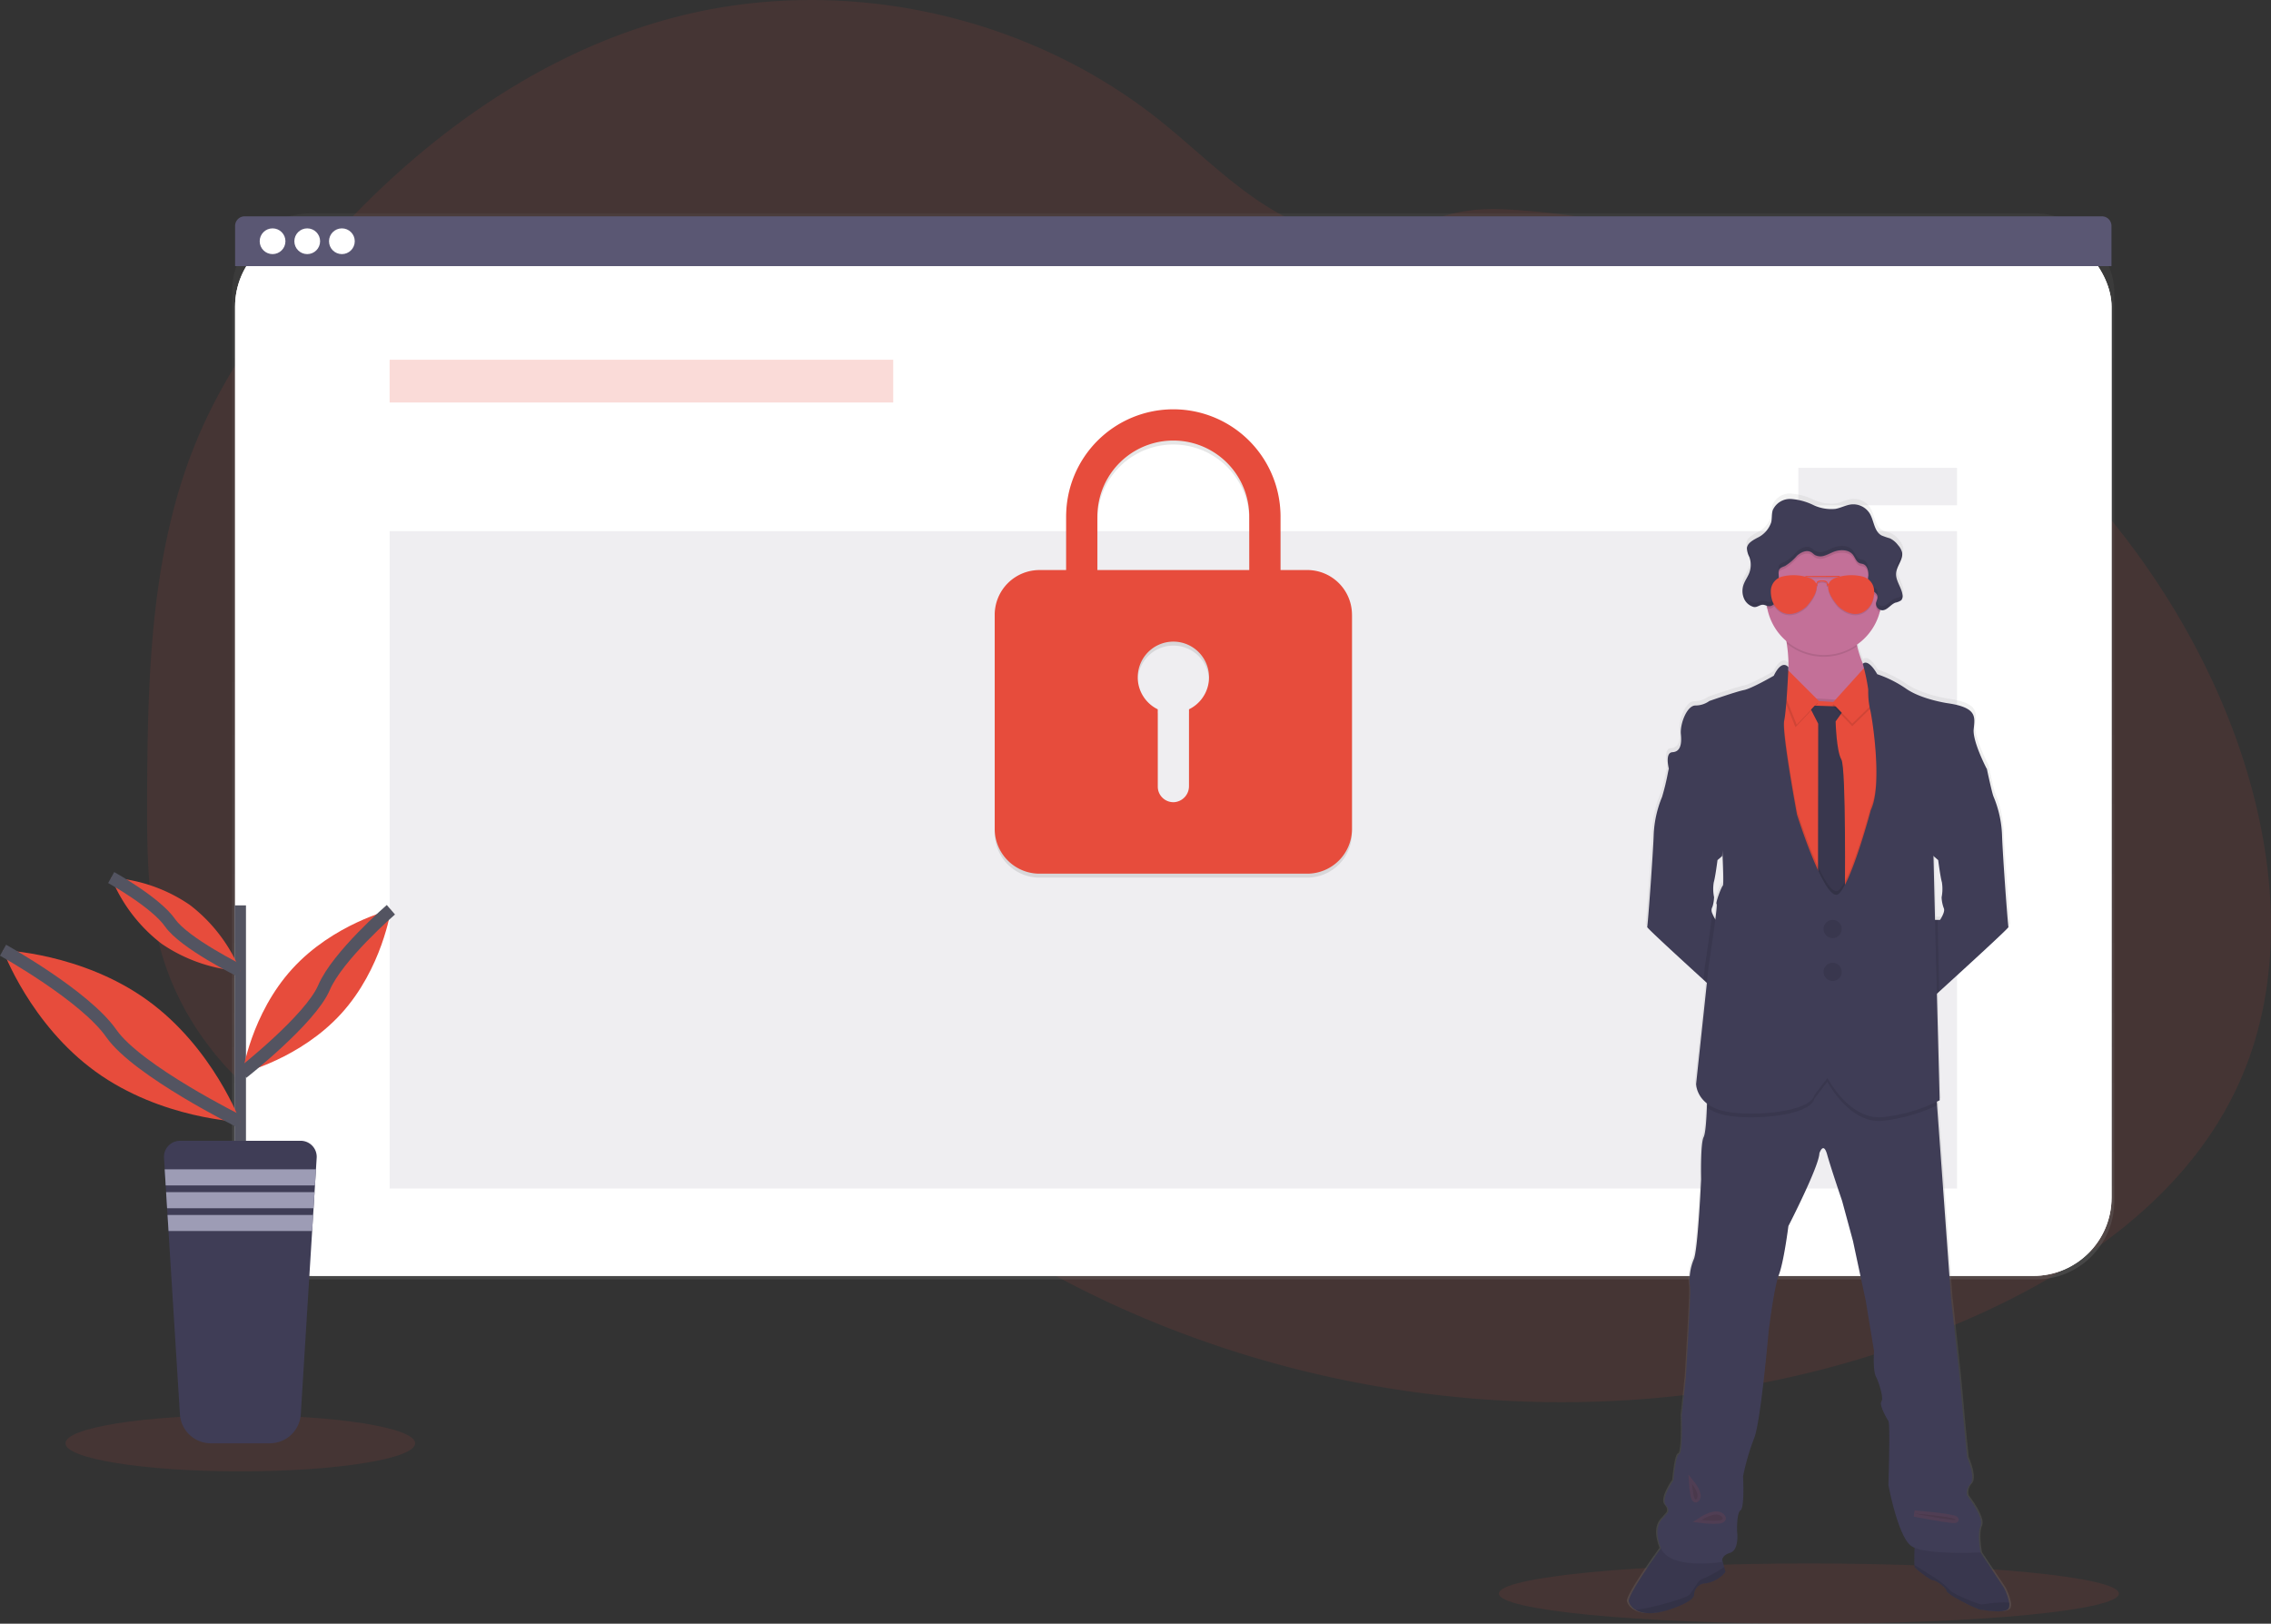 <svg xmlns="http://www.w3.org/2000/svg" xmlns:xlink="http://www.w3.org/1999/xlink" width="477.125" height="341.174" viewBox="0 0 477.125 341.174"><rect x="0" y="0" width="477.125" height="341.174" fill="#333333" stroke="none"/><defs><linearGradient id="a" x1="0.5" y1="1" x2="0.5" gradientUnits="objectBoundingBox"><stop offset="0" stop-color="gray" stop-opacity="0.251"/><stop offset="0.54" stop-color="gray" stop-opacity="0.122"/><stop offset="1" stop-color="gray" stop-opacity="0.102"/></linearGradient><linearGradient id="b" x1="0.5" y1="1" x2="0.5" xlink:href="#a"/></defs><g transform="translate(0.619)"><path d="M570.642,282.114c-11.056,22.807-33.505,38.058-56.77,48.115-31.321,13.544-65.812,18.916-99.83,16.645q-8.942-.6-17.83-1.9a224.884,224.884,0,0,1-59.616-17.36q-8.214-3.7-16.1-8.077a205.91,205.91,0,0,1-25.158-16.453q-3.008-2.3-5.934-4.71c-1.352-1.115-2.692-2.255-4.053-3.362a51.144,51.144,0,0,0-9.121-6.213,32.58,32.58,0,0,0-3.054-1.348c-10.436-3.97-22.47-2.472-33.335.624-8.264,2.355-16.32,5.58-24.576,7.881a81.561,81.561,0,0,1-11.2,2.38,59.592,59.592,0,0,1-25.158-2.21l-.695-.216q-1.748-.549-3.466-1.2l-.695-.266q-1.664-.641-3.258-1.377l-.695-.316q-1.664-.774-3.258-1.635c-.383-.2-.762-.416-1.136-.62A68.108,68.108,0,0,1,149.416,277.8c-.137-.137-.266-.279-.416-.416-.662-.716-1.311-1.444-1.939-2.189-.233-.275-.466-.549-.695-.832q-1.119-1.365-2.16-2.792c-.1-.137-.2-.279-.3-.416a60.162,60.162,0,0,1-7.016-12.687c-.058-.137-.112-.279-.162-.416q-.832-2.143-1.519-4.357c-.187-.616-.366-1.248-.524-1.864-.054-.183-.1-.37-.15-.553-2.3-9.042-2.559-18.442-2.559-27.788v-3.266c.067-15.117.3-30.493,2.53-45.4a1.893,1.893,0,0,1,.046-.308,141.8,141.8,0,0,1,3.042-14.905,109.956,109.956,0,0,1,5.122-15.1c5.131-12.067,12.592-23.048,20.876-33.227,20.868-25.612,48.236-47.112,80.268-55.16,34.517-8.668,72.878-.362,100.72,21.8,8.489,6.758,16.116,14.759,25.649,19.94,8.322,4.511,18.063,6.379,26.977,2.83,7.365-2.934,12.159-4.39,20.431-3.945a171.254,171.254,0,0,1,50.083,10.49c.649.237,1.3.483,1.943.728,41.907,16.033,77.93,47.886,96.655,88.819q.745,1.623,1.444,3.271C578.923,226.134,582.959,256.7,570.642,282.114Z" transform="translate(-101.688 -52.746)" fill="#e74c3c" opacity="0.1"/><ellipse cx="36.734" cy="5.9" rx="36.734" ry="5.9" transform="translate(13.141 297.365)" fill="#e74c3c" opacity="0.1"/><ellipse cx="65.134" cy="6.325" rx="65.134" ry="6.325" transform="translate(314.286 328.524)" fill="#e74c3c" opacity="0.1"/><rect width="395.444" height="224.006" rx="16.452" transform="translate(48.144 44.835)" fill="url(#a)"/><rect width="394.233" height="220.111" rx="16.452" transform="translate(48.773 47.985)" fill="#fff"/><rect width="394.233" height="220.111" rx="16.452" transform="translate(48.773 47.985)" fill="#fff"/><rect width="394.233" height="220.111" rx="16.452" transform="translate(48.773 47.985)" fill="#fff" opacity="0.04"/><path d="M582.729,196.648H192.5a2,2,0,0,0-2,2v8.46H584.713v-8.46A2,2,0,0,0,582.729,196.648Z" transform="translate(-141.724 -151.189)" fill="#5a5773"/><g transform="translate(53.941 47.985)"><circle cx="2.705" cy="2.705" r="2.705" fill="#fff"/><circle cx="2.705" cy="2.705" r="2.705" transform="translate(7.282)" fill="#fff"/><circle cx="2.705" cy="2.705" r="2.705" transform="translate(14.564)" fill="#fff"/></g><rect width="105.797" height="8.98" transform="translate(81.242 75.594)" fill="#e74c3c" opacity="0.2"/><rect width="329.295" height="138.133" transform="translate(81.242 111.6)" fill="#5a5773" opacity="0.1"/><path d="M761.374,361.4h-5.638V350.45a22.519,22.519,0,1,0-45.036-.3V361.4h-5.626a9.412,9.412,0,0,0-9.383,9.383v45.032a9.412,9.412,0,0,0,9.383,9.383h56.3a9.408,9.408,0,0,0,9.379-9.383V370.785a9.408,9.408,0,0,0-9.379-9.383Zm-24.863,29.273V406.8a3.366,3.366,0,0,1-3.121,3.379,3.292,3.292,0,0,1-3.445-3.287V390.667a7.49,7.49,0,1,1,6.566,0ZM749.178,361.4H717.266V350.146a15.95,15.95,0,1,1,31.9,0Z" transform="translate(-487.327 -240.793)" opacity="0.1"/><path d="M761.374,358.767h-5.638V347.815a22.519,22.519,0,1,0-45.036-.3v11.256h-5.626a9.412,9.412,0,0,0-9.383,9.383v45.032a9.412,9.412,0,0,0,9.383,9.383h56.3a9.408,9.408,0,0,0,9.379-9.383V368.151A9.408,9.408,0,0,0,761.374,358.767Zm-24.863,29.273v16.129a3.366,3.366,0,0,1-3.121,3.379,3.291,3.291,0,0,1-3.445-3.287V388.033a7.49,7.49,0,1,1,6.566,0Zm12.666-29.273H717.266V347.511a15.95,15.95,0,0,1,31.9,0Z" transform="translate(-487.327 -238.991)" fill="#e74c3c"/><rect width="33.331" height="7.869" transform="translate(377.206 98.305)" fill="#5a5773" opacity="0.1"/><path d="M1196.827,614.09a11.833,11.833,0,0,0-1.115-3.167l-4.993-7.457h.029s-.786-3.745,0-5.584-2.8-6.362-2.8-6.362a2.684,2.684,0,0,1,.7-2.534c1.14-1.4-.7-5.493-.7-5.493s-.874-8.551-.961-9.858-.791-8.547-.791-8.547l-1.665-15.35-2.963-40.683-.054-.761c.366-.179.562-.291.562-.291l-.591-22.495.512-.462c4.469-4.045,14.776-13.407,14.672-13.611s-1.249-15.633-1.382-19.495a23.232,23.232,0,0,0-1.773-7.981c-.258-.512-1-3.886-1.311-5.314-.083-.391-.137-.637-.137-.637s-3.021-5.759-2.759-8.376.786-4.577-5.655-5.493c0,0-5.409-.807-8.63-3.008a24.548,24.548,0,0,0-6.183-3.1s-1.806-3.329-3.062-2.2a17.463,17.463,0,0,1-1.186-3.708l-.038-.233a12.264,12.264,0,0,0,4.844-6.932c.042-.158.075-.32.112-.479a1.354,1.354,0,0,0,.387.071c1.094,0,1.768-1.219,2.792-1.606.416-.162.928-.187,1.249-.516a1.22,1.22,0,0,0,.275-.92,1.942,1.942,0,0,0,0-.341q0-.06,0-.121v.042c-.279-1.515-1.452-2.859-1.323-4.4.125-1.448,1.4-2.721,1.294-4.132a2.239,2.239,0,0,0-.029-.333v.05a3.559,3.559,0,0,0-.832-1.473,4.726,4.726,0,0,0-1.714-1.44c-.578-.254-1.248-.312-1.789-.616-1.59-.865-1.585-3.121-2.53-4.66a4.124,4.124,0,0,0-3.857-1.91c-1.182.117-2.251.745-3.42.949a8.944,8.944,0,0,1-4.74-.832,13.046,13.046,0,0,0-4.677-1.248,3.972,3.972,0,0,0-3.878,2.368c-.262.832-.133,1.727-.333,2.572a5.6,5.6,0,0,1-3.017,3.3c-.832.462-1.823.99-2.08,1.864v-.067a1.277,1.277,0,0,0-.042.491,5.247,5.247,0,0,0,.528,1.739,4.8,4.8,0,0,1-.025,3.354c-.308.791-.832,1.486-1.132,2.272a4.462,4.462,0,0,0-.275,1.14v-.067a4.508,4.508,0,0,0,0,.533,3.746,3.746,0,0,0,.416,1.748,3.137,3.137,0,0,0,1.868,1.569c.832.191,1.353-.624,2.23-.416a3.515,3.515,0,0,1,.462.146c.029.187.058.374.091.558a12.23,12.23,0,0,0,4.219,7.145,2.691,2.691,0,0,0,.046.3h0a27.986,27.986,0,0,1,.345,5.018s-1.311-1.918-3.108,1.785c0,0-4.69,2.7-6.308,3.013s-7.365,2.309-7.365,2.309a5.067,5.067,0,0,1-2.979.961c-1.793,0-3.283,3.924-3.067,6.059s-.129,3.708-1.8,3.795-.757,3.47-.745,3.529l-.154.728c-.324,1.49-1.032,4.685-1.281,5.185a23.287,23.287,0,0,0-1.777,7.981c-.129,3.862-1.248,19.233-1.377,19.495-.088.171,6.974,6.625,11.938,11.135l.72.649-2.284,21.338a5.7,5.7,0,0,0,2.347,4.161c0,.25,0,.5-.025.766-.1,2.5-.3,5.518-.7,6.308-.7,1.4-.524,8.9-.524,8.9s-.7,15.263-1.577,16.923a11.546,11.546,0,0,0-.791,5.826c.262.682-.878,19.012-.878,19.012l-.874,8.2s.262,7.848-.528,8.023-1.228,5.584-1.228,5.584-2.8,3.836-1.577,5.231-.179,2.01-.308,2.355-2.672,1.664-.832,6.541a1.356,1.356,0,0,0,.058.141c-1.723,2.393-7.182,10.112-6.849,11.285a3.093,3.093,0,0,0,1.457,1.748c1.286.77,3.491,1.128,7,0,5.825-1.877,5.409-3.229,5.409-3.229a2.472,2.472,0,0,1,2.455-2.355,6.9,6.9,0,0,0,4.207-2.4l-.283-1.053-.387-1.457c.046-.416.341-1.144,1.665-1.548,2.018-.612,1.49-4.448,1.49-4.448s-.175-4.011.7-4.536.529-7.153.529-7.153a49.149,49.149,0,0,1,2.364-8.027c1.4-3.229,3.071-22.412,3.071-22.412s1.136-9.421,2.189-12.125,2.018-10.29,2.018-10.29,6.488-12.562,6.57-15.355c0,0,.832-2.617,1.665.262s3.171,9.77,3.171,9.77l2.276,8.46,2.718,12.646,1.756,10.644s-.266,4.011.416,5.409,1.664,4.619,1.14,5.231,1.049,3.491,1.49,4.1,0,13.519,0,13.519,2.014,10.99,4.906,12.9a3.525,3.525,0,0,0,.641.333c-.042,1.19-.083,2.784-.029,3.616a1.394,1.394,0,0,0,.091.545c.263.349,3.242,2.7,3.858,2.7s2.8,1.527,2.892,2.268,6.4,3.878,7.3,3.97,5.231.87,5.825-.35A2.014,2.014,0,0,0,1196.827,614.09Zm-15.508-157.174.449.387s.462,3.6.791,4.677a9.035,9.035,0,0,1-.067,3.175,7.305,7.305,0,0,0,.462,2.289c.391.787-.791,2.5-.791,2.5h-1.053l-.329-13.474Zm-31.3-40.23v-.079a.255.255,0,0,0-.012.079Zm-16.166,51.868a1.52,1.52,0,0,1-.067-1.111,3.326,3.326,0,0,0,.221-.616,9.549,9.549,0,0,0,.241-1.664.148.148,0,0,0,0-.021,8.8,8.8,0,0,1-.062-3.154c.312-1.024.787-4.677.787-4.677l.3-.254.695-.6a4.93,4.93,0,0,1,.05-.6c.146,3.162.262,6.658.075,6.833-.349.345-1.623,3.745-1.315,3.878a15.9,15.9,0,0,1-.27,3.237A6.622,6.622,0,0,1,1133.849,468.555Z" transform="translate(-774.948 -277.336)" fill="url(#b)"/><path d="M1237.3,475.474v5.177l-10.619,5.339s-10.544-6.379-7.944-8.917c1.665-1.606,1.344-6.017.895-9.05h0c-.262-1.764-.566-3.058-.566-3.058s18.942-5.41,16.079-1.3a6.46,6.46,0,0,0-.712,4.91A22.3,22.3,0,0,0,1237.3,475.474Z" transform="translate(-844.859 -332.799)" fill="#c37098"/><path d="M1147.528,593.831l-1.369,16.861s-2.052-1.86-4.706-4.282c-4.923-4.49-11.913-10.91-11.83-11.081.129-.262,1.249-15.558,1.369-19.4a23.221,23.221,0,0,1,1.756-7.939,49.328,49.328,0,0,0,1.248-5.164c.1-.462.162-.761.162-.761l2.3-.924s9.571,10.678,9.571,10.873-.653,8.4-.653,8.4l-.678.591-.3.254s-.458,3.583-.782,4.656a8.358,8.358,0,0,0,.063,3.138h0a9.654,9.654,0,0,1-.237,1.664,3.459,3.459,0,0,1-.221.612,1.527,1.527,0,0,0,.067,1.107A6.693,6.693,0,0,0,1144,593.8Z" transform="translate(-784.178 -400.535)" fill="#3f3d56"/><path d="M1331.164,595.356c.1.2-10.107,9.521-14.531,13.545l-2.006,1.818-1.357-16.861h3.516s1.174-1.694.782-2.476a7.237,7.237,0,0,1-.453-2.276,9.074,9.074,0,0,0,.062-3.158c-.324-1.078-.782-4.656-.782-4.656l-.445-.383-.528-.462s-.653-8.2-.653-8.4,9.57-10.873,9.57-10.873l2.28.911s.05.245.133.637c.308,1.419,1.044,4.777,1.3,5.289a23.223,23.223,0,0,1,1.756,7.939C1329.915,579.8,1331.03,595.094,1331.164,595.356Z" transform="translate(-909.812 -400.562)" fill="#3f3d56"/><path d="M1327.121,1091.682c-.612,1.215-4.906.416-5.792.35s-7.145-3.217-7.232-3.953-2.255-2.255-2.863-2.255-3.558-2.347-3.82-2.692a1.333,1.333,0,0,1-.087-.541c-.091-1.427.087-5.1.087-5.1l12.588.695,6.117,9.2a11.867,11.867,0,0,1,1.107,3.15A2.082,2.082,0,0,1,1327.121,1091.682Z" transform="translate(-905.728 -753.771)" fill="#3f3d56"/><path d="M1327.121,1091.682c-.612,1.215-4.906.416-5.792.35s-7.145-3.217-7.232-3.953-2.255-2.255-2.863-2.255-3.558-2.347-3.82-2.692a1.333,1.333,0,0,1-.087-.541c-.091-1.427.087-5.1.087-5.1l12.588.695,6.117,9.2a11.867,11.867,0,0,1,1.107,3.15A2.082,2.082,0,0,1,1327.121,1091.682Z" transform="translate(-905.728 -753.771)" opacity="0.1"/><path d="M1327.174,1102.729c-.612,1.215-4.906.416-5.792.349s-7.145-3.217-7.232-3.953-2.255-2.255-2.863-2.255-3.558-2.347-3.82-2.692a1.327,1.327,0,0,1-.087-.541l4.078,2.58a17.209,17.209,0,0,1,3.3,2.651c.695.986,6.171,3.038,6.625,3.079.337.033,3.932-.657,5.9-.366A2.082,2.082,0,0,1,1327.174,1102.729Z" transform="translate(-905.781 -764.818)" opacity="0.1"/><path d="M1137.675,1085.07a6.808,6.808,0,0,1-4.161,2.384,2.451,2.451,0,0,0-2.43,2.343s.416,1.348-5.339,3.217c-3.474,1.119-5.659.766-6.932,0a3.1,3.1,0,0,1-1.444-1.74c-.391-1.386,7.29-11.934,7.29-11.934l6.991-.416,4.993,2.255.766,2.859Z" transform="translate(-775.786 -754.753)" fill="#3f3d56"/><path d="M1137.675,1085.07a6.808,6.808,0,0,1-4.161,2.384,2.451,2.451,0,0,0-2.43,2.343s.416,1.348-5.339,3.217c-3.474,1.119-5.659.766-6.932,0a3.1,3.1,0,0,1-1.444-1.74c-.391-1.386,7.29-11.934,7.29-11.934l6.991-.416,4.993,2.255.766,2.859Z" transform="translate(-775.786 -754.753)" opacity="0.1"/><path d="M1140.833,1096.108a6.811,6.811,0,0,1-4.161,2.385,2.451,2.451,0,0,0-2.43,2.343s.416,1.348-5.339,3.217c-3.475,1.119-5.659.766-6.932,0,3.275-.341,10.511-2.409,11.235-3.125.869-.869,1.956-3.258,2.692-3.3a28.951,28.951,0,0,0,4.673-2.567Z" transform="translate(-778.944 -765.791)" fill="none"/><path d="M1140.833,1096.108a6.811,6.811,0,0,1-4.161,2.385,2.451,2.451,0,0,0-2.43,2.343s.416,1.348-5.339,3.217c-3.475,1.119-5.659.766-6.932,0,3.275-.341,10.511-2.409,11.235-3.125.869-.869,1.956-3.258,2.692-3.3a28.951,28.951,0,0,0,4.673-2.567Z" transform="translate(-778.944 -765.791)" opacity="0.1"/><path d="M1204.358,853.231c-.782,1.823,0,5.555,0,5.555s-11.651.608-14.5-1.3-4.86-12.849-4.86-12.849.416-12.845,0-13.453-2-3.47-1.477-4.078-.416-3.82-1.128-5.21-.416-5.38-.416-5.38l-1.739-10.594-2.688-12.583-2.285-8.422s-2.343-6.857-3.137-9.72-1.635-.262-1.635-.262c-.083,2.779-6.508,15.28-6.508,15.28s-.957,7.552-2,10.24-2.172,12.067-2.172,12.067-1.665,19.1-3.038,22.308a49.221,49.221,0,0,0-2.318,7.985s.349,6.6-.52,7.12-.729,4.515-.729,4.515.52,3.816-1.477,4.427-1.664,1.91-1.664,1.91-11.11,1.823-12.933-3.042.695-6.159.832-6.508,1.523-.953.308-2.347,1.56-5.206,1.56-5.206.437-5.38,1.215-5.555.524-7.985.524-7.985l.866-8.16s1.132-18.23.87-18.925a11.561,11.561,0,0,1,.782-5.826c.87-1.664,1.56-16.844,1.56-16.844s-.175-7.461.52-8.851c.416-.786.591-3.812.691-6.279.075-1.885.091-3.445.091-3.445l9.721-3.645,12.483-3.99,10.5,5.035,15.367,2.95.191,2.651,2.934,40.492,1.665,15.275s.695,7.2.782,8.505.953,9.812.953,9.812,1.823,4.078.695,5.468a2.635,2.635,0,0,0-.695,2.5S1205.14,851.409,1204.358,853.231Z" transform="translate(-788.87 -532.593)" fill="#3f3d56"/><path d="M1236.775,463.663a6.457,6.457,0,0,0-.711,4.91,12.209,12.209,0,0,1-14.8-.553h0c-.262-1.764-.566-3.058-.566-3.058S1239.638,459.56,1236.775,463.663Z" transform="translate(-846.482 -332.801)" opacity="0.1"/><path d="M1232.8,423.784a12.134,12.134,0,1,1-3.554-8.638A12.192,12.192,0,0,1,1232.8,423.784Z" transform="translate(-838.084 -298.232)" fill="#c37098"/><path d="M1193.167,461.1l-3.995,71.134-21.7-4.556-4.3-28.516,4.257-38.282,3.2.412,5.651.72,5.6.345,6.067-.674Z" transform="translate(-795.908 -315.291)" opacity="0.1"/><path d="M1193.167,462.759l-3.995,71.134-21.7-4.556-4.3-28.516,4.257-38.278,3.2.408,5.651.72,5.6.345,6.067-.674Z" transform="translate(-795.908 -316.426)" fill="#e74c3c"/><path d="M1237.175,522.015l7.815.262-2.2,3.075s.154,6.213,1.2,7.994.736,29.294.736,29.294l-2.08,3.949-3.558-4.427.046-36.327Z" transform="translate(-857.755 -373.772)" fill="#3f3d56"/><path d="M1237.175,522.015l7.815.262-2.2,3.075s.154,6.213,1.2,7.994.736,29.294.736,29.294l-2.08,3.949-3.558-4.427.046-36.327Z" transform="translate(-857.755 -373.772)" opacity="0.1"/><path d="M1224.6,443.72l-7.29,8.073,4.165,4.34,6.9-6.729Z" transform="translate(-832.944 -303.549)" opacity="0.1"/><path d="M1224.6,442.073l-7.29,8.073,4.165,4.34,6.9-6.729Z" transform="translate(-832.944 -302.423)" fill="#e74c3c"/><path d="M1190.073,452.059l-7.382-7.378-.695,3.862,3.387,8.464Z" transform="translate(-808.785 -304.207)" opacity="0.1"/><path d="M1190.9,450.412l-7.378-7.378-.7,3.861,3.387,8.464Z" transform="translate(-809.353 -303.081)" fill="#e74c3c"/><path d="M1217.767,764.851a36.024,36.024,0,0,1-11.235,3.25c-7.161.911-11.847-8.2-11.847-8.2l-2.734,3.558c-.87,3.778-14.106,4.731-19.487,3.3a8.611,8.611,0,0,1-3.088-1.461c.075-1.885.091-3.445.091-3.445l9.72-3.645,12.483-3.991,10.5,5.035,15.367,2.95Z" transform="translate(-811.375 -532.62)" opacity="0.1"/><path d="M1228.674,515.5l-3.99,71.13-21.7-4.556-4.307-28.512,4.253-38.282,3.2.416a38.965,38.965,0,0,1-.47,4.161c-.521,2.434,2.692,19.707,2.692,19.707s6.1,19.37,8.851,16.578,6.658-17.535,6.658-17.535c2.651-5.468.046-20.806-.15-21.114a6.186,6.186,0,0,1-.25-1.394Z" transform="translate(-831.416 -369.168)" opacity="0.1"/><path d="M1316.446,672.716l.183,6.97-2.006,1.818-1.353-16.873h3Z" transform="translate(-909.812 -471.336)" opacity="0.1"/><path d="M1173.449,649.522h0a9.679,9.679,0,0,1-.237,1.665c0-.154,0-.241-.033-.254C1173.054,650.9,1173.2,650.263,1173.449,649.522Z" transform="translate(-813.945 -461)" opacity="0.1"/><path d="M1173.148,661.666l-1.369,16.861s-2.052-1.86-4.706-4.282l.316-2.988s1.12-7.34,1.527-10.96a6.707,6.707,0,0,0,.716,1.369Z" transform="translate(-809.798 -468.371)" opacity="0.1"/><path d="M1168.646,494.474s-1.3-1.91-3.079,1.777c0,0-4.644,2.692-6.242,3s-7.282,2.3-7.282,2.3a5.027,5.027,0,0,1-2.95.953c-1.781,0-3.258,3.907-3.042,6.034s-.129,3.691-1.777,3.778-.741,3.512-.741,3.512l10.981,12.587s.7,11.589.35,11.938-1.606,3.745-1.3,3.862-1.665,12.933-1.665,12.933l-2.646,24.871s0,4.161,5.385,5.6,18.629.487,19.482-3.291l2.734-3.562s4.685,9.117,11.847,8.206a34.439,34.439,0,0,0,11.722-3.516l-.782-29.806-.52-21.484,11.181-18.371s-3-5.73-2.734-8.322.778-4.556-5.6-5.468c0,0-5.38-.8-8.551-3a24.441,24.441,0,0,0-6.116-3.079s-1.789-3.329-3.034-2.189a40.881,40.881,0,0,1,1.144,5.409,17.918,17.918,0,0,0,.391,4.211c.2.329,2.8,15.646.15,21.113,0,0-3.891,14.743-6.658,17.535s-8.851-16.578-8.851-16.578-3.212-17.277-2.692-19.707S1168.646,494.474,1168.646,494.474Z" transform="translate(-793.525 -354.262)" fill="#3f3d56"/><circle cx="1.91" cy="1.91" r="1.91" transform="translate(382.499 193.295)" fill="#3f3d56"/><circle cx="1.91" cy="1.91" r="1.91" transform="translate(382.499 202.3)" fill="#3f3d56"/><circle cx="1.91" cy="1.91" r="1.91" transform="translate(382.499 193.295)" opacity="0.1"/><circle cx="1.91" cy="1.91" r="1.91" transform="translate(382.499 202.3)" opacity="0.1"/><path d="M1307.3,1059.495s7.84.607,8.618,1.215S1307.3,1059.495,1307.3,1059.495Z" transform="translate(-905.73 -741.461)" stroke="#e74c3c" stroke-miterlimit="10" stroke-width="1.317" opacity="0.1"/><path d="M1159.551,1039.987s1.664,2.08.957,3.037S1159.551,1039.987,1159.551,1039.987Z" transform="translate(-804.653 -728.116)" stroke="#e74c3c" stroke-miterlimit="10" stroke-width="1.317" opacity="0.1"/><path d="M1165.874,1061.3s3.037-2,4.253-.67S1165.874,1061.3,1165.874,1061.3Z" transform="translate(-808.978 -741.926)" stroke="#e74c3c" stroke-miterlimit="10" stroke-width="1.317" opacity="0.1"/><path d="M1232.821,423.793a12.126,12.126,0,0,1-.391,3.083,1.385,1.385,0,0,1-.807-1.357c.054-.5.383-.949.312-1.44-.1-.757-1.02-1.065-1.5-1.664a3.872,3.872,0,0,1-.416-2.713c.05-.936-.187-2.081-1.065-2.4-.262-.1-.549-.1-.8-.212-.691-.291-.9-1.148-1.365-1.739-.924-1.19-2.759-1.165-4.161-.6a19.767,19.767,0,0,1-1.872.782,2.447,2.447,0,0,1-1.96-.146c-.275-.175-.495-.416-.778-.591-.94-.566-2.172,0-2.988.728a10.333,10.333,0,0,1-2.5,2.151c-.462.208-1.032.333-1.249.782a1.638,1.638,0,0,0-.133.778,23.259,23.259,0,0,1-.146,4.848c-.216,1.019-.932,2.176-1.968,2.051a1.942,1.942,0,0,1-.379-.1,12.192,12.192,0,1,1,24.176-2.255Z" transform="translate(-838.101 -298.241)" opacity="0.1"/><path d="M1197.581,406.913c.312.071.607.233.928.275,1.036.125,1.752-1.032,1.968-2.052a22.438,22.438,0,0,0,.15-4.848,1.588,1.588,0,0,1,.129-.778c.237-.449.807-.574,1.248-.782a10.777,10.777,0,0,0,2.5-2.151c.833-.745,2.043-1.294,2.984-.728.279.166.5.416.778.591a2.5,2.5,0,0,0,1.964.146c.645-.191,1.248-.529,1.868-.782,1.39-.566,3.229-.587,4.161.595.462.6.674,1.448,1.365,1.739.254.108.541.121.8.216.878.329,1.1,1.465,1.065,2.4a4.031,4.031,0,0,0,.416,2.713c.483.591,1.4.9,1.5,1.664.067.491-.258.949-.312,1.44a1.381,1.381,0,0,0,1.3,1.473c1.082,0,1.752-1.211,2.763-1.6a3.289,3.289,0,0,0,1.249-.516,1.379,1.379,0,0,0,.258-1.128c-.2-1.594-1.481-2.979-1.344-4.577.129-1.531,1.548-2.867,1.248-4.373a3.546,3.546,0,0,0-.832-1.485,4.815,4.815,0,0,0-1.7-1.436,17.494,17.494,0,0,1-1.777-.612c-1.573-.861-1.569-3.108-2.5-4.64a4.074,4.074,0,0,0-3.8-1.889c-1.169.117-2.23.737-3.387.945a8.781,8.781,0,0,1-4.694-.832,12.835,12.835,0,0,0-4.631-1.248,3.95,3.95,0,0,0-3.845,2.355c-.258.832-.129,1.723-.329,2.559a5.586,5.586,0,0,1-2.987,3.279c-.912.508-2.006,1.09-2.114,2.126a4.384,4.384,0,0,0,.52,1.885,4.8,4.8,0,0,1-.025,3.329c-.3.786-.811,1.477-1.119,2.26a4.059,4.059,0,0,0,.108,3.329,3.1,3.1,0,0,0,1.9,1.56C1196.191,407.533,1196.707,406.722,1197.581,406.913Z" transform="translate(-827.573 -279.805)" fill="#3f3d56"/><g transform="translate(365.481 114.716)" opacity="0.1"><path d="M1200.474,442.391c-.216,1.019-.936,2.176-1.972,2.052-.32-.042-.612-.2-.928-.275-.87-.191-1.386.624-2.206.416a3.112,3.112,0,0,1-1.905-1.56,3.606,3.606,0,0,1-.387-1.361,3.8,3.8,0,0,0,.387,2.143,3.112,3.112,0,0,0,1.905,1.56c.832.191,1.336-.624,2.206-.416a9.4,9.4,0,0,0,.928.27c1.036.129,1.756-1.028,1.972-2.047a12.02,12.02,0,0,0,.2-2.734A10.252,10.252,0,0,1,1200.474,442.391Z" transform="translate(-1193.052 -432.682)"/><path d="M1196.761,419.58a4.788,4.788,0,0,0-.275-2.01,10.624,10.624,0,0,1-.479-1.315,1.984,1.984,0,0,0-.042.212,4.456,4.456,0,0,0,.52,1.885A4.774,4.774,0,0,1,1196.761,419.58Z" transform="translate(-1195.039 -416.138)"/><path d="M1296.4,419.838c-.2,1.182-1.153,2.293-1.248,3.537a2.991,2.991,0,0,0,0,.641C1295.356,422.564,1296.642,421.278,1296.4,419.838Z" transform="translate(-1262.884 -418.589)"/><path d="M1287.325,447.632a.979.979,0,0,1-.237.466c-.308.329-.832.354-1.248.516-1.011.387-1.665,1.61-2.763,1.6a1.393,1.393,0,0,1-1.248-.965,2.111,2.111,0,0,0-.058.275,1.381,1.381,0,0,0,1.3,1.469c1.086,0,1.752-1.211,2.763-1.594.416-.162.924-.187,1.248-.516a1.376,1.376,0,0,0,.258-1.128C1287.337,447.7,1287.329,447.669,1287.325,447.632Z" transform="translate(-1253.742 -437.602)"/><path d="M1278.575,439.978c-.1-.757-1.02-1.065-1.5-1.664a2.281,2.281,0,0,1-.458-1.365,3.071,3.071,0,0,0,.458,2.147c.478.583,1.206.832,1.44,1.431A1.335,1.335,0,0,0,1278.575,439.978Z" transform="translate(-1250.21 -430.294)"/><path d="M1235.806,421.21c.033-.936-.192-2.081-1.069-2.4-.258-.1-.545-.108-.8-.212-.691-.291-.907-1.148-1.365-1.739-.928-1.186-2.763-1.165-4.161-.6-.624.254-1.219.591-1.868.782a2.447,2.447,0,0,1-1.96-.146c-.275-.175-.5-.416-.778-.591-.944-.566-2.176,0-2.988.728a10.335,10.335,0,0,1-2.5,2.151c-.466.208-1.032.333-1.273.782a1.634,1.634,0,0,0-.129.778v.487a1.182,1.182,0,0,1,.12-.483c.242-.449.807-.574,1.273-.782a10.775,10.775,0,0,0,2.5-2.151c.832-.745,2.043-1.294,2.988-.728.279.166.5.416.778.587a2.43,2.43,0,0,0,1.96.146,19.194,19.194,0,0,0,1.868-.778c1.394-.566,3.229-.591,4.161.6.458.591.674,1.448,1.365,1.739.254.108.541.121.8.216a2,2,0,0,1,1.057,1.856Z" transform="translate(-1209.375 -415.883)"/></g><g transform="translate(371.417 121.131)" opacity="0.1"><path d="M1211.842,439.459a3.191,3.191,0,0,1,2.405-2.983,9.987,9.987,0,0,1,5.609.254c3.949,1.307-.5,6.009-.5,6.009s-2.958,2.913-5.718.878a4.324,4.324,0,0,1-1.61-2.5A6.366,6.366,0,0,1,1211.842,439.459Z" transform="translate(-1211.841 -436.19)"/><path d="M1259.67,439.46a3.191,3.191,0,0,0-2.409-2.984,9.987,9.987,0,0,0-5.605.254c-3.949,1.307.5,6.009.5,6.009s2.954,2.913,5.717.878a4.324,4.324,0,0,0,1.611-2.5A6.382,6.382,0,0,0,1259.67,439.46Z" transform="translate(-1237.96 -436.191)"/><path d="M1199.331,383.863v.2h7.211v-.233Z" transform="translate(-1192.06 -383.706)"/><path d="M1241.708,440.8h.229v-.662a1.9,1.9,0,0,1,1.948,0v.591h.416v-.387h-.2s.083-.8-1.273-.674c0,0-1.09-.1-1.065.587h-.25Z" transform="translate(-1232.136 -438.562)"/></g><path d="M1211.842,438.607a3.191,3.191,0,0,1,2.4-2.984,10.04,10.04,0,0,1,5.609.254c3.949,1.311-.5,6.009-.5,6.009s-2.959,2.913-5.718.878a4.3,4.3,0,0,1-1.61-2.5A6.33,6.33,0,0,1,1211.842,438.607Z" transform="translate(-840.424 -314.478)" fill="#e74c3c"/><path d="M1259.67,438.607a3.191,3.191,0,0,0-2.409-2.984,10.024,10.024,0,0,0-5.605.254c-3.949,1.311.5,6.009.5,6.009s2.954,2.913,5.717.878a4.3,4.3,0,0,0,1.611-2.5A6.328,6.328,0,0,0,1259.67,438.607Z" transform="translate(-866.543 -314.478)" fill="#e74c3c"/><path d="M1199.331,383.033v.2h7.211V383Z" transform="translate(-820.644 -262.008)" fill="#e74c3c"/><path d="M1241.708,439.975h.229v-.662a1.906,1.906,0,0,1,1.948,0v.6h.416v-.391h-.2s.083-.8-1.273-.674c0,0-1.09-.1-1.065.587h-.25Z" transform="translate(-860.72 -316.866)" fill="#e74c3c"/><rect width="2.364" height="53.221" transform="translate(48.693 190.241)" fill="#535461"/><path d="M175.282,815.145l-.15,2.4-.208,3.383-.087,1.411-.208,3.387-.092,1.411-.208,3.383-2.384,38.478a6.516,6.516,0,0,1-6.5,6.117H153.049a6.512,6.512,0,0,1-6.5-6.116l-2.4-38.478-.208-3.383-.087-1.411-.2-3.4-.087-1.411-.208-3.383-.15-2.4a3.375,3.375,0,0,1,3.371-3.583h25.337a3.37,3.37,0,0,1,3.366,3.591Z" transform="translate(-109.369 -571.845)" fill="#3f3d56"/><path d="M139.936,777.767l-.208,3.383H108.365l-.208-3.383Z" transform="translate(-74.173 -532.071)" fill="#9d9cb5"/><path d="M140.28,792.942l-.208,3.387H109.3l-.212-3.387Z" transform="translate(-74.813 -542.451)" fill="#9d9cb5"/><path d="M140.629,808.129l-.208,3.383H110.253l-.212-3.383Z" transform="translate(-75.462 -552.841)" fill="#9d9cb5"/><path d="M66.481,695.312c13.765,9.958,19.5,25.537,19.5,25.537s-16.59-.57-30.376-10.527-19.5-25.537-19.5-25.537S52.712,685.354,66.481,695.312Z" transform="translate(-36.105 -485.122)" fill="#e74c3c"/><path d="M36.171,684.784s17.219,9.571,22.741,17.477,27.114,18.592,27.114,18.592" transform="translate(-36.15 -485.122)" fill="none" stroke="#535461" stroke-miterlimit="10" stroke-width="2.634"/><path d="M124.611,642.251a33.366,33.366,0,0,1,10.615,13.9,33.373,33.373,0,0,1-16.524-5.73,33.371,33.371,0,0,1-10.611-13.9A33.111,33.111,0,0,1,124.611,642.251Z" transform="translate(-85.351 -452.106)" fill="#e74c3c"/><path d="M108.091,636.456s9.371,5.2,12.375,9.508,14.759,10.12,14.759,10.12" transform="translate(-85.351 -452.061)" fill="none" stroke="#535461" stroke-miterlimit="10" stroke-width="2.634"/><path d="M205.877,670.3c-8.609,9.458-10.428,21.817-10.428,21.817s12.134-2.975,20.739-12.433,10.428-21.821,10.428-21.821S214.482,660.836,205.877,670.3Z" transform="translate(-145.112 -466.704)" fill="#e74c3c"/><path d="M226.616,657.86s-11.21,9.7-14.06,16.378-17.106,17.893-17.106,17.893" transform="translate(-145.112 -466.704)" fill="none" stroke="#535461" stroke-miterlimit="10" stroke-width="2.634"/></g></svg>